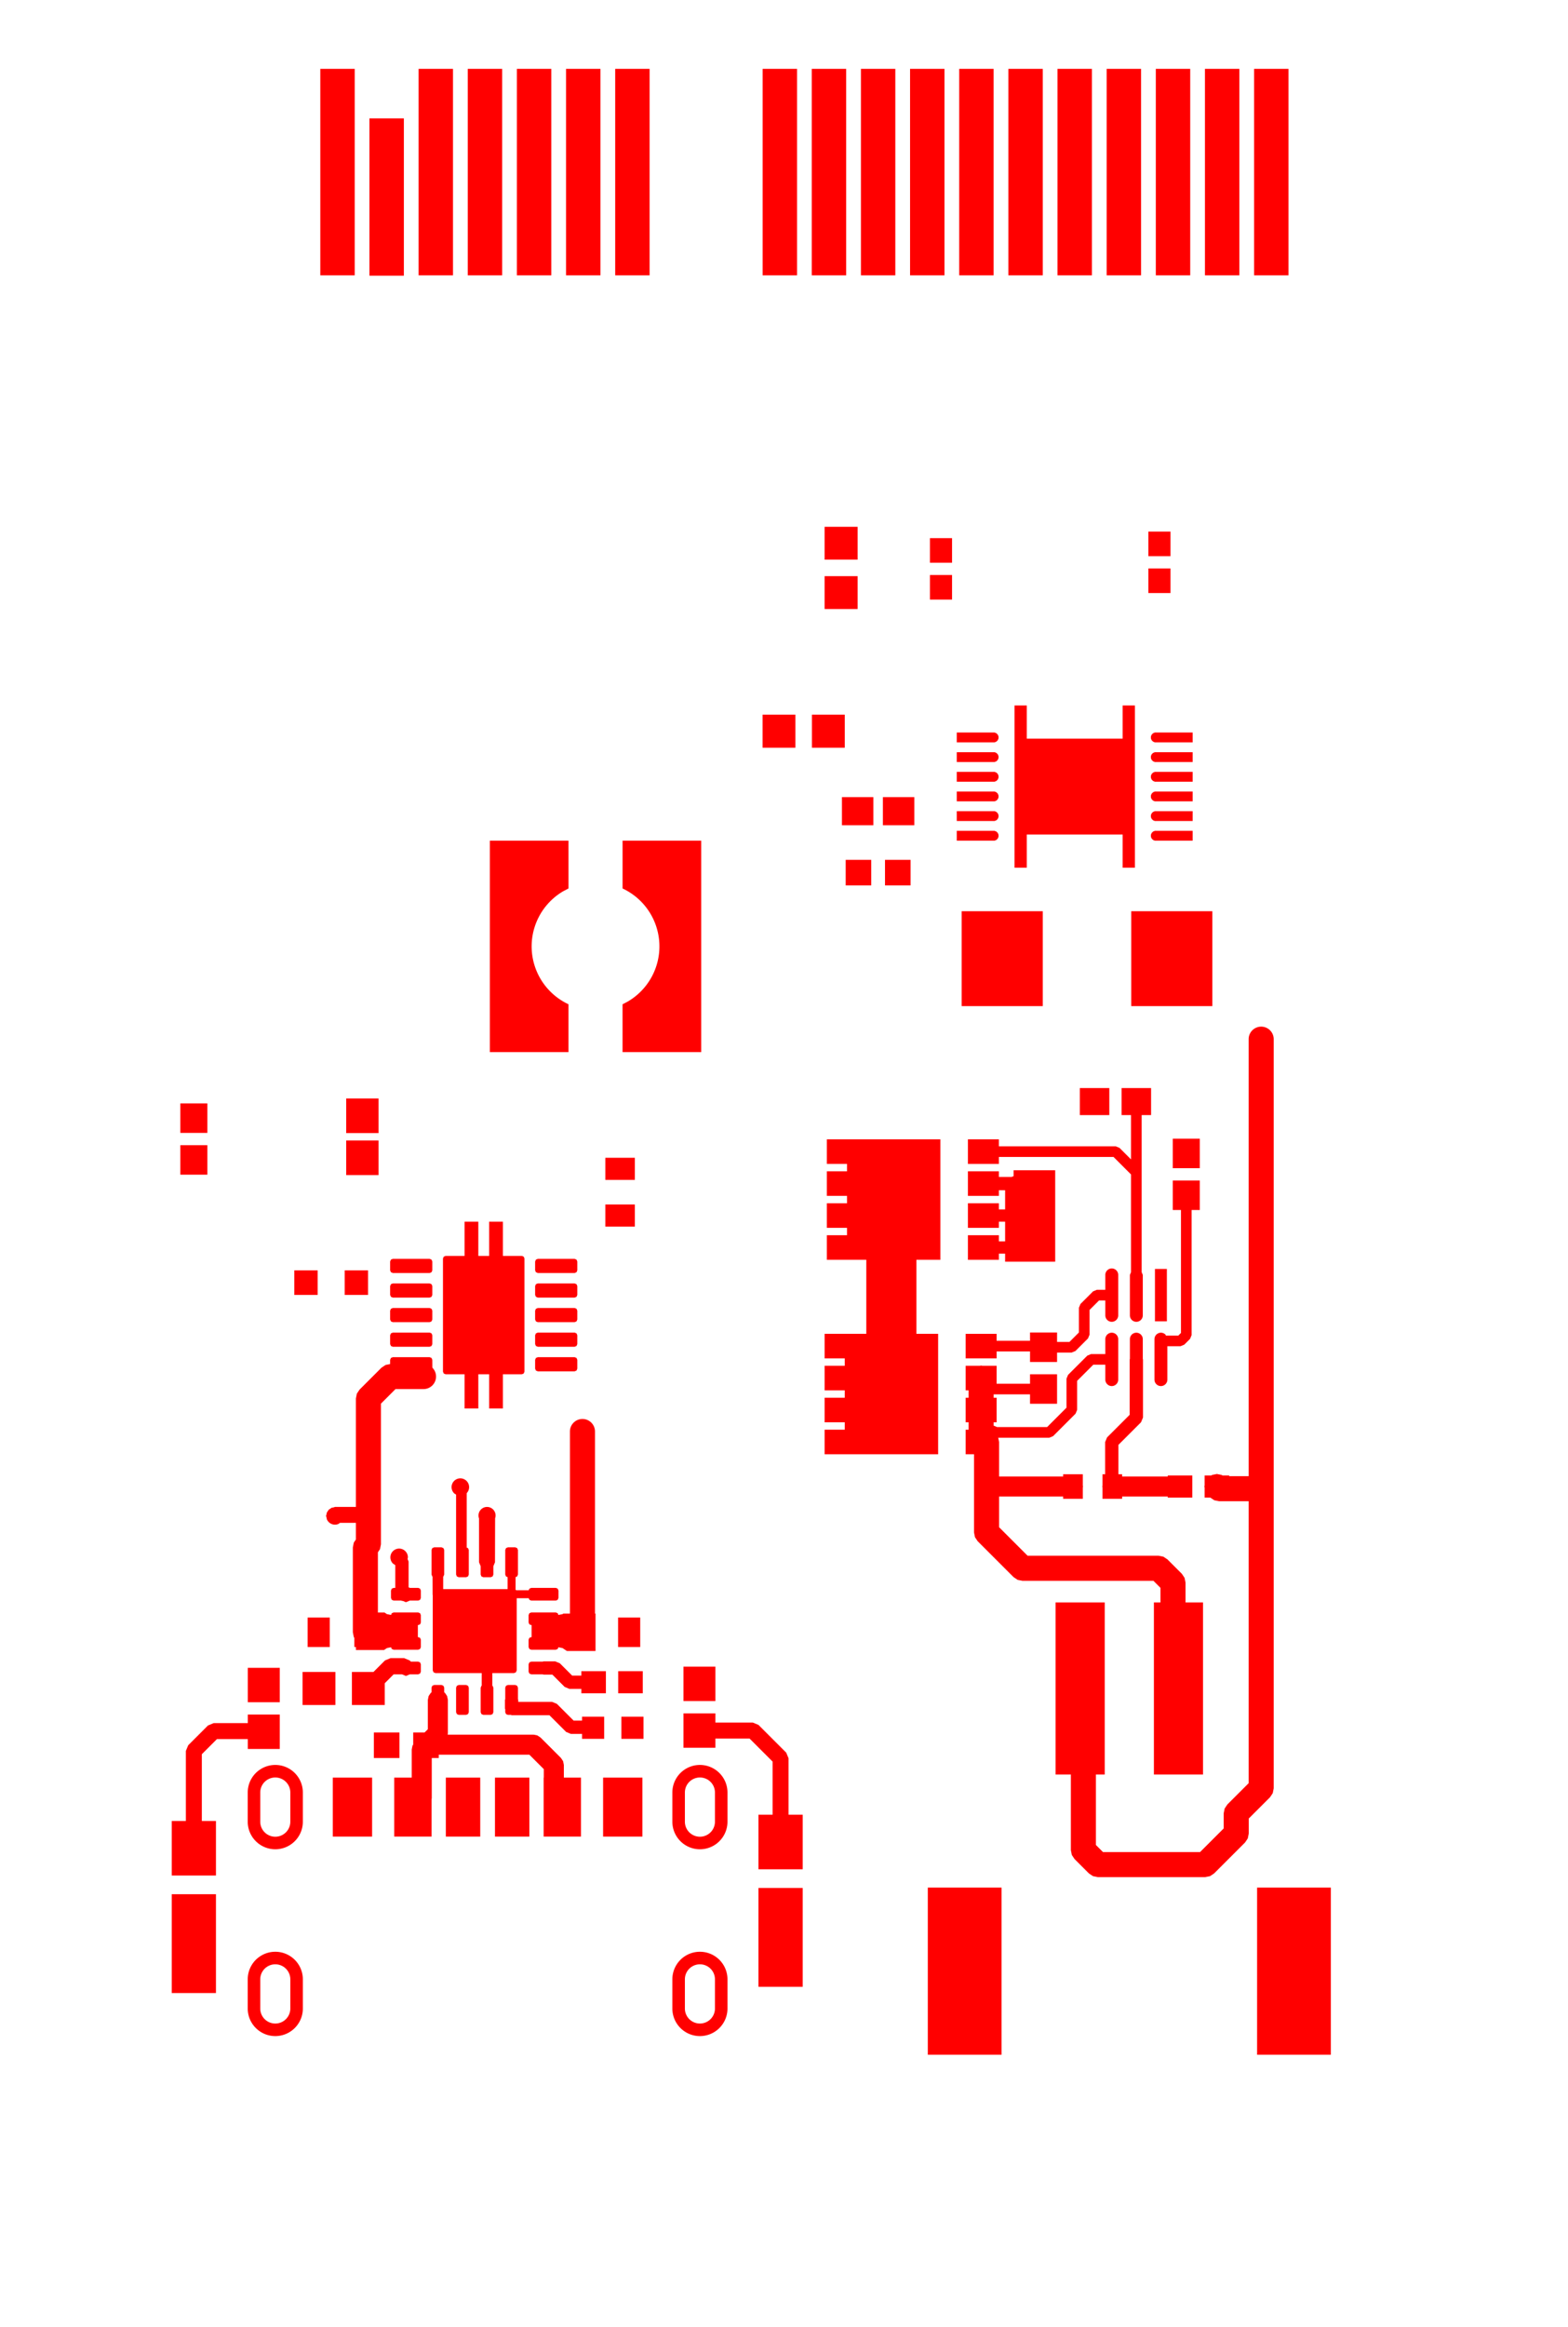 <svg width="31.904mm" height="47.337mm" viewBox="0 0 12560544 18636797"  version="1.1" xmlns="http://www.w3.org/2000/svg" xmlns:xlink="http://www.w3.org/1999/xlink">
<desc>
Origin 47244094 17224409 Bound 40997224 8134916 12560544 18636797
</desc>
<g fill-rule="evenodd" fill="rgb(255, 0, 0)" stroke="black" stroke-width="1" transform="translate(0, 18636797) scale(1, -1) translate(-40997224, -8134916)">
<path id="N" d="M 45237795.00 12063780.00 L 44962205.00 12063780.00 L 44962205.00 12536220.00 L 45237795.00 12536220.00 L 45237795.00 12063780.00  z"/>
<path id="N" d="M 44278860.00 13474530.00 L 44288383.00 13465007.00 L 44347244.00 13465007.00 L 44362310.00 13458766.00 L 44368551.00 13443700.00 L 44368551.00 13384646.00 L 44362310.00 13369580.00 L 44347244.00 13363339.00 L 44280413.88 13363339.00 L 44248819.00 13350252.00 L 44217224.12 13363339.00 L 44150587.00 13363339.00 L 44079226.00 13291978.00 L 44079226.00 13117623.00 L 43816166.00 13117623.00 L 43816166.00 13382377.00 L 43988829.00 13382377.00 L 44080982.00 13474530.00 L 44126181.00 13493252.00 L 44233661.00 13493252.00 L 44278860.00 13474530.00  z"/>
<path id="N" d="M 49350394.00 24566930.00 L 49074804.00 24566930.00 L 49074804.00 26220472.00 L 49350394.00 26220472.00 L 49350394.00 24566930.00  z"/>
<path id="N" d="M 44625984.00 24566930.00 L 44350394.00 24566930.00 L 44350394.00 26220472.00 L 44625984.00 26220472.00 L 44625984.00 24566930.00  z"/>
<path id="N" d="M 44454007.00 15896920.00 L 44460297.00 15881733.00 L 44460724.00 15818991.00 A 100353.26 100353.26 0 0 0 44389764.00 15647678.00 L 44165514.83 15647678.00 L 44048778.00 15530941.83 L 44048778.00 14404150.00 L 44041139.00 14365747.00 L 44024369.00 14340647.89 L 44024369.00 13858268.00 L 44077365.82 13858268.00 L 44096629.00 13845397.00 L 44129676.15 13838823.22 L 44135328.00 13852467.00 L 44150394.00 13858708.00 L 44347244.00 13858708.00 L 44362310.00 13852467.00 L 44368551.00 13837401.00 L 44368551.00 13778347.00 L 44362310.00 13763281.00 L 44344537.00 13757040.00 L 44344537.00 13661857.00 L 44362310.00 13655616.00 L 44368551.00 13640550.00 L 44368551.00 13581496.00 L 44362310.00 13566430.00 L 44347244.00 13560189.00 L 44150394.00 13560189.00 L 44135328.00 13566430.00 L 44129676.15 13580073.78 L 44096629.00 13573500.00 L 44073832.27 13558268.00 L 43848425.00 13558268.00 L 43848425.00 13581890.00 L 43835434.00 13581890.00 L 43835434.00 13655413.06 L 43831302.00 13661597.00 L 43823663.00 13700000.00 L 43823663.00 14379741.00 L 43831302.00 14418145.00 L 43848072.00 14443242.18 L 43848072.00 14576237.00 L 43720744.09 14576237.00 L 43707197.00 14567185.00 A 70248.02 70248.02 0 0 0 43615415.00 14605203.00 L 43611681.93 14623970.98 L 43608321.00 14632085.00 L 43611681.93 14640199.02 L 43615415.00 14658967.00 L 43630643.00 14681757.00 L 43653433.00 14696985.00 L 43672200.98 14700718.07 L 43680315.00 14704079.00 L 43848072.00 14704079.00 L 43848072.00 15572509.00 L 43855711.00 15610913.00 L 43877465.00 15643469.00 L 44052987.00 15818992.00 L 44085544.00 15840745.00 L 44122381.00 15848072.50 L 44122381.00 15881733.00 L 44128671.00 15896920.00 L 44143858.00 15903210.00 L 44438820.00 15903210.00 L 44454007.00 15896920.00  z"/>
<path id="N" d="M 44963325.00 14613276.00 L 44962346.00 14260630.00 L 44949259.00 14229035.12 L 44949259.00 14162205.00 L 44943018.00 14147139.00 L 44927952.00 14140898.00 L 44868898.00 14140898.00 L 44853832.00 14147139.00 L 44847591.00 14162205.00 L 44847591.00 14229035.12 L 44834504.00 14260630.00 L 44834504.00 14611810.84 A 68360.19 68360.19 0 1 0 44963325.00 14613276.00  z"/>
<path id="N" d="M 46614173.00 18346456.00 L 45984251.00 18346456.00 L 45984147.00 18729115.00 L 46026946.00 18751608.00 A 511779.76 511779.76 0 0 1 45984251.00 19656597.00 L 45984251.00 20039370.00 L 46614173.00 20039370.00 L 46614173.00 18346456.00  z"/>
<path id="N" d="M 45615424.00 16290620.00 L 45621714.00 16275433.00 L 45621714.00 16204881.00 L 45615424.00 16189694.00 L 45600237.00 16183404.00 L 45305275.00 16183404.00 L 45290088.00 16189694.00 L 45283798.00 16204881.00 L 45283798.00 16275433.00 L 45290088.00 16290620.00 L 45305275.00 16296910.00 L 45600237.00 16296910.00 L 45615424.00 16290620.00  z"/>
<path id="N" d="M 45615424.00 15896920.00 L 45621714.00 15881733.00 L 45621714.00 15811181.00 L 45615424.00 15795994.00 L 45600237.00 15789704.00 L 45305275.00 15789704.00 L 45290088.00 15795994.00 L 45283798.00 15811181.00 L 45283798.00 15881733.00 L 45290088.00 15896920.00 L 45305275.00 15903210.00 L 45600237.00 15903210.00 L 45615424.00 15896920.00  z"/>
<path id="N" d="M 43238189.00 13139764.00 L 42982283.00 13139764.00 L 42982283.00 13415354.00 L 43238189.00 13415354.00 L 43238189.00 13139764.00  z"/>
<path id="N" d="M 46082677.00 16948819.00 L 45846457.00 16948819.00 L 45846457.00 17125983.00 L 46082677.00 17125983.00 L 46082677.00 16948819.00  z"/>
<path id="N" d="M 46727953.00 13149213.00 L 46472047.00 13149213.00 L 46472047.00 13424803.00 L 46727953.00 13424803.00 L 46727953.00 13149213.00  z"/>
<path id="N" d="M 51200353.00 18450000.00 L 51200353.00 12450000.00 L 51192714.00 12411597.00 L 51170960.00 12379040.00 L 51000353.00 12208433.00 L 51000353.00 12087732.00 L 50992714.00 12049328.00 L 50970960.00 12016772.00 L 50722991.00 11768803.00 L 50690435.00 11747049.00 L 50652031.00 11739410.00 L 49791120.00 11739410.00 L 49752716.00 11747049.00 L 49720160.00 11768803.00 L 49604847.00 11884116.00 L 49583093.00 11916672.00 L 49575454.00 11955076.00 L 49575454.00 12561024.00 L 49453150.00 12561024.00 L 49453150.00 13938976.00 L 49846850.00 13938976.00 L 49846850.00 12561024.00 L 49776160.00 12561024.00 L 49776160.00 11996643.00 L 49832687.00 11940116.00 L 50610464.00 11940116.00 L 50799647.00 12129299.00 L 50799647.00 12250000.00 L 50807286.00 12288404.00 L 50829040.00 12320960.00 L 50999647.00 12491567.00 L 50999647.00 14749647.00 L 50762599.00 14749647.00 L 50724196.00 14757286.00 L 50692085.50 14778741.00 L 50646851.00 14778741.00 L 50646851.00 14857630.25 L 50644923.00 14867323.00 L 50646851.00 14877015.75 L 50646851.00 14955905.00 L 50700688.25 14955905.00 L 50706872.00 14960037.00 L 50745276.00 14967676.00 L 50783680.00 14960037.00 L 50789863.75 14955905.00 L 50843701.00 14955905.00 L 50843701.00 14950353.00 L 50999647.00 14950353.00 L 50999647.00 18450000.00 A 100353.26 100353.26 0 0 0 51200353.00 18450000.00  z"/>
<path id="N" d="M 50551181.00 20039370.00 L 50248073.00 20039370.00 L 50233603.00 20045363.00 L 50222528.00 20056438.00 L 50216535.00 20070908.00 L 50216535.00 20086571.00 L 50222528.00 20101041.00 L 50233603.00 20112116.00 L 50248073.00 20118110.00 L 50551181.00 20118110.00 L 50551181.00 20039370.00  z"/>
<path id="N" d="M 48978994.00 20112116.00 L 48990069.00 20101041.00 L 48996063.00 20086571.00 L 48996063.00 20070908.00 L 48990069.00 20056438.00 L 48978994.00 20045363.00 L 48964524.00 20039370.00 L 48661417.00 20039370.00 L 48661417.00 20118110.00 L 48964524.00 20118110.00 L 48978994.00 20112116.00  z"/>
<path id="N" d="M 48291338.00 19681103.00 L 48086614.00 19681103.00 L 48086614.00 19885827.00 L 48291338.00 19885827.00 L 48291338.00 19681103.00  z"/>
<path id="N" d="M 50708662.00 18714566.00 L 50059056.00 18714566.00 L 50059056.00 19474408.00 L 50708662.00 19474408.00 L 50708662.00 18714566.00  z"/>
<path id="N" d="M 44735921.00 14814343.87 L 44735921.00 14378365.34 L 44746167.00 14374121.00 L 44752408.00 14359055.00 L 44752408.00 14162205.00 L 44746167.00 14147139.00 L 44731101.00 14140898.00 L 44672047.00 14140898.00 L 44656981.00 14147139.00 L 44650740.00 14162205.00 L 44650693.00 14802292.35 L 44635367.00 14812533.00 A 70244.85 70244.85 0 1 0 44735921.00 14814343.87  z"/>
<path id="N" d="M 42727165.00 10811024.00 L 42372835.00 10811024.00 L 42372835.00 11602362.00 L 42727165.00 11602362.00 L 42727165.00 10811024.00  z"/>
<path id="N" d="M 45139868.00 14374121.00 L 45146109.00 14359055.00 L 45146109.00 14162205.00 L 45139868.00 14147139.00 L 45127235.00 14141905.86 L 45127235.00 14040500.44 L 45129933.00 14039383.00 L 45131050.85 14036684.00 L 45232456.86 14036684.00 L 45237690.00 14049317.00 L 45252756.00 14055558.00 L 45449606.00 14055558.00 L 45464672.00 14049317.00 L 45470913.00 14034251.00 L 45470913.00 13975197.00 L 45464672.00 13960131.00 L 45449606.00 13953890.00 L 45252756.00 13953890.00 L 45237690.00 13960131.00 L 45232456.86 13972764.00 L 45136298.00 13972764.00 L 45136298.00 13394883.00 L 45129933.00 13379515.00 L 45114565.00 13373150.00 L 44941039.00 13373150.00 L 44941039.00 13272578.79 L 44943018.00 13271759.00 L 44949259.00 13256693.00 L 44949259.00 13059843.00 L 44943018.00 13044777.00 L 44927952.00 13038536.00 L 44868898.00 13038536.00 L 44853832.00 13044777.00 L 44847591.00 13059843.00 L 44847591.00 13256693.00 L 44853832.00 13271759.00 L 44855811.00 13272578.79 L 44855811.00 13373150.00 L 44485433.00 13373150.00 L 44470065.00 13379515.00 L 44463700.00 13394883.00 L 44463700.00 13995350.71 L 44462631.88 14003464.03 L 44462110.00 14146319.21 L 44460131.00 14147139.00 L 44453890.00 14162205.00 L 44453890.00 14359055.00 L 44460131.00 14374121.00 L 44475197.00 14380362.00 L 44534251.00 14380362.00 L 44549317.00 14374121.00 L 44555558.00 14359055.00 L 44555558.00 14162205.00 L 44549317.00 14147139.00 L 44547338.00 14146319.21 L 44547338.00 14045748.00 L 45063315.00 14045748.00 L 45063315.00 14141905.86 L 45050682.00 14147139.00 L 45044441.00 14162205.00 L 45044441.00 14359055.00 L 45050682.00 14374121.00 L 45065748.00 14380362.00 L 45124802.00 14380362.00 L 45139868.00 14374121.00  z"/>
<path id="N" d="M 46824714.00 12418110.00 L 46824714.00 12181890.00 A 220780.35 220780.35 0 0 0 46383160.00 12181890.00 L 46383160.00 12418110.00 A 220780.35 220780.35 0 0 0 46824714.00 12418110.00  zM 46483513.00 12418110.00 L 46483513.00 12181890.00 A 120431.73 120431.73 0 0 1 46724361.00 12181890.00 L 46724361.00 12418110.00 A 120431.73 120431.73 0 0 1 46483513.00 12418110.00  z"/>
<path id="N" d="M 43423140.00 10922047.00 L 43423140.00 10685827.00 A 220780.35 220780.35 0 0 0 42981586.00 10685827.00 L 42981586.00 10922047.00 A 220780.35 220780.35 0 0 0 43423140.00 10922047.00  zM 43081939.00 10922047.00 L 43081939.00 10685827.00 A 120431.73 120431.73 0 0 1 43322787.00 10685827.00 L 43322787.00 10922047.00 A 120431.73 120431.73 0 0 1 43081939.00 10922047.00  z"/>
<path id="N" d="M 46824714.00 10922047.00 L 46824714.00 10685827.00 A 220780.35 220780.35 0 0 0 46383160.00 10685827.00 L 46383160.00 10922047.00 A 220780.35 220780.35 0 0 0 46824714.00 10922047.00  zM 46483513.00 10922047.00 L 46483513.00 10685827.00 A 120431.73 120431.73 0 0 1 46724361.00 10685827.00 L 46724361.00 10922047.00 A 120431.73 120431.73 0 0 1 46483513.00 10922047.00  z"/>
<path id="N" d="M 43423140.00 12418110.00 L 43423140.00 12181890.00 A 220780.35 220780.35 0 0 0 42981586.00 12181890.00 L 42981586.00 12418110.00 A 220780.35 220780.35 0 0 0 43423140.00 12418110.00  zM 43081939.00 12418110.00 L 43081939.00 12181890.00 A 120431.73 120431.73 0 0 1 43322787.00 12181890.00 L 43322787.00 12418110.00 A 120431.73 120431.73 0 0 1 43081939.00 12418110.00  z"/>
<path id="N" d="M 49450000.00 16667985.00 L 49048783.00 16667985.00 L 49048783.00 16732248.01 L 48998783.00 16732248.01 L 48998783.00 16683034.00 L 48750753.00 16683034.00 L 48750753.00 16879884.00 L 48998783.00 16879884.00 L 48998783.00 16830672.01 L 49048783.00 16830672.01 L 49048783.00 16988152.01 L 48998783.00 16988152.01 L 48998783.00 16938939.00 L 48750753.00 16938939.00 L 48750753.00 17135789.00 L 48998783.00 17135789.00 L 48998783.00 17086576.01 L 49048783.00 17086576.01 L 49048783.00 17240003.00 L 48998783.00 17240003.00 L 48998783.00 17194845.00 L 48750753.00 17194845.00 L 48750753.00 17391695.00 L 48998783.00 17391695.00 L 48998783.00 17346537.00 L 49100850.87 17346537.00 L 49116893.00 17353182.00 L 49116893.00 17400000.00 L 49450000.00 17400000.00 L 49450000.00 16667985.00  z"/>
<path id="N" d="M 45025594.00 16714204.00 L 45177363.00 16714204.00 L 45192279.00 16708026.00 L 45198457.00 16693110.00 L 45198457.00 15787204.00 L 45192279.00 15772288.00 L 45177363.00 15766110.00 L 45025594.00 15766110.00 L 45025594.00 15492128.00 L 44915358.00 15492128.00 L 44915358.00 15766110.00 L 44828740.00 15766110.00 L 44828740.00 15492128.00 L 44718504.00 15492128.00 L 44718504.00 15766110.00 L 44566733.00 15766110.00 L 44551817.00 15772288.00 L 44545639.00 15787204.00 L 44545639.00 16693110.00 L 44551817.00 16708026.00 L 44566733.00 16714204.00 L 44718504.00 16714204.00 L 44718504.00 16988188.00 L 44828740.00 16988188.00 L 44828740.00 16714204.00 L 44915358.00 16714204.00 L 44915358.00 16988188.00 L 45025594.00 16988188.00 L 45025594.00 16714204.00  z"/>
<path id="N" d="M 50088582.00 19822835.00 L 49990157.00 19822835.00 L 49990157.00 20088583.00 L 49222441.00 20088583.00 L 49222441.00 19822835.00 L 49124016.00 19822835.00 L 49124016.00 21122047.00 L 49222441.00 21122047.00 L 49222441.00 20856299.00 L 49990157.00 20856299.00 L 49990157.00 21122047.00 L 50088582.00 21122047.00 L 50088582.00 19822835.00  z"/>
<path id="N" d="M 45615424.00 16487471.00 L 45621714.00 16472284.00 L 45621714.00 16401732.00 L 45615424.00 16386545.00 L 45600237.00 16380255.00 L 45305275.00 16380255.00 L 45290088.00 16386545.00 L 45283798.00 16401732.00 L 45283798.00 16472284.00 L 45290088.00 16487471.00 L 45305275.00 16493761.00 L 45600237.00 16493761.00 L 45615424.00 16487471.00  z"/>
<path id="N" d="M 44454007.00 16093770.00 L 44460297.00 16078583.00 L 44460297.00 16008031.00 L 44454007.00 15992844.00 L 44438820.00 15986554.00 L 44143858.00 15986554.00 L 44128671.00 15992844.00 L 44122381.00 16008031.00 L 44122381.00 16078583.00 L 44128671.00 16093770.00 L 44143858.00 16100060.00 L 44438820.00 16100060.00 L 44454007.00 16093770.00  z"/>
<path id="N" d="M 48978994.00 20584557.00 L 48990069.00 20573482.00 L 48996063.00 20559012.00 L 48996063.00 20543349.00 L 48990069.00 20528879.00 L 48978994.00 20517804.00 L 48964524.00 20511811.00 L 48661417.00 20511811.00 L 48661417.00 20590551.00 L 48964524.00 20590551.00 L 48978994.00 20584557.00  z"/>
<path id="N" d="M 43945295.00 16401575.00 L 43758287.00 16401575.00 L 43758287.00 16598425.00 L 43945295.00 16598425.00 L 43945295.00 16401575.00  z"/>
<path id="N" d="M 46125590.00 13581890.00 L 45948426.00 13581890.00 L 45948426.00 13818110.00 L 46125590.00 13818110.00 L 46125590.00 13581890.00  z"/>
<path id="N" d="M 46146063.00 13211418.00 L 45949213.00 13211418.00 L 45949213.00 13388582.00 L 46146063.00 13388582.00 L 46146063.00 13211418.00  z"/>
<path id="N" d="M 50373622.00 22317716.00 L 50196458.00 22317716.00 L 50196458.00 22514566.00 L 50373622.00 22514566.00 L 50373622.00 22317716.00  z"/>
<path id="N" d="M 43638582.00 13581890.00 L 43461418.00 13581890.00 L 43461418.00 13818110.00 L 43638582.00 13818110.00 L 43638582.00 13581890.00  z"/>
<path id="N" d="M 44196850.00 12692914.00 L 43992126.00 12692914.00 L 43992126.00 12897638.00 L 44196850.00 12897638.00 L 44196850.00 12692914.00  z"/>
<path id="N" d="M 49883464.00 17841733.00 L 49647244.00 17841733.00 L 49647244.00 18058267.00 L 49883464.00 18058267.00 L 49883464.00 17841733.00  z"/>
<path id="N" d="M 46082677.00 17322835.00 L 45846457.00 17322835.00 L 45846457.00 17499999.00 L 46082677.00 17499999.00 L 46082677.00 17322835.00  z"/>
<path id="N" d="M 47976378.00 19681103.00 L 47771654.00 19681103.00 L 47771654.00 19885827.00 L 47976378.00 19885827.00 L 47976378.00 19681103.00  z"/>
<path id="N" d="M 46151942.00 12846630.00 L 45974778.00 12846630.00 L 45974778.00 13023794.00 L 46151942.00 13023794.00 L 46151942.00 12846630.00  z"/>
<path id="N" d="M 50608267.00 17416536.00 L 50391733.00 17416536.00 L 50391733.00 17652756.00 L 50608267.00 17652756.00 L 50608267.00 17416536.00  z"/>
<path id="N" d="M 44029571.00 17361406.00 L 43770429.00 17361406.00 L 43770429.00 17638594.00 L 44029571.00 17638594.00 L 44029571.00 17361406.00  z"/>
<path id="N" d="M 46143307.00 12063780.00 L 45828347.00 12063780.00 L 45828347.00 12536220.00 L 46143307.00 12536220.00 L 46143307.00 12063780.00  z"/>
<path id="N" d="M 47993341.00 20162900.00 L 47741639.00 20162900.00 L 47741639.00 20388282.00 L 47993341.00 20388282.00 L 47993341.00 20162900.00  z"/>
<path id="N" d="M 43683834.00 13117623.00 L 43420774.00 13117623.00 L 43420774.00 13382377.00 L 43683834.00 13382377.00 L 43683834.00 13117623.00  z"/>
<path id="N" d="M 43977953.00 12063780.00 L 43662993.00 12063780.00 L 43662993.00 12536220.00 L 43977953.00 12536220.00 L 43977953.00 12063780.00  z"/>
<path id="N" d="M 48978994.00 20899518.00 L 48990069.00 20888443.00 L 48996063.00 20873973.00 L 48996063.00 20858310.00 L 48990069.00 20843840.00 L 48978994.00 20832765.00 L 48964524.00 20826772.00 L 48661417.00 20826772.00 L 48661417.00 20905512.00 L 48964524.00 20905512.00 L 48978994.00 20899518.00  z"/>
<path id="N" d="M 47867417.00 22290026.00 L 47602663.00 22290026.00 L 47602663.00 22553086.00 L 47867417.00 22553086.00 L 47867417.00 22290026.00  z"/>
<path id="N" d="M 46200787.00 24566930.00 L 45925197.00 24566930.00 L 45925197.00 26220472.00 L 46200787.00 26220472.00 L 46200787.00 24566930.00  z"/>
<path id="N" d="M 45807086.00 24566930.00 L 45531496.00 24566930.00 L 45531496.00 26220472.00 L 45807086.00 26220472.00 L 45807086.00 24566930.00  z"/>
<path id="N" d="M 44549317.00 13271759.00 L 44555558.00 13256693.00 L 44555558.00 13219002.55 L 44561493.00 13215037.00 L 44578896.00 13188991.00 L 44585007.00 13158268.00 L 44585008.00 12890552.00 L 44582965.10 12880283.00 L 45270867.00 12880283.00 L 45301590.00 12874172.00 L 45327636.00 12856769.00 L 45490523.00 12693882.00 L 45507926.00 12667836.00 L 45514037.00 12637113.00 L 45514037.00 12536220.00 L 45651181.00 12536220.00 L 45651181.00 12063780.00 L 45351969.00 12063780.00 L 45351969.00 12536220.00 L 45353471.00 12536220.00 L 45353471.00 12603858.00 L 45237612.00 12719717.00 L 44511810.00 12719717.00 L 44511810.00 12692914.00 L 44455875.00 12692914.00 L 44455875.00 12370867.00 L 44454331.00 12363104.55 L 44454331.00 12063780.00 L 44155119.00 12063780.00 L 44155119.00 12536220.00 L 44295309.00 12536220.00 L 44295309.00 12761420.00 L 44301420.00 12792143.00 L 44307086.00 12800622.95 L 44307086.00 12897638.00 L 44398272.40 12897638.00 L 44424441.00 12923806.29 L 44424441.00 13158268.00 L 44430552.00 13188991.00 L 44447955.00 13215037.00 L 44453890.00 13219002.55 L 44453890.00 13256693.00 L 44460131.00 13271759.00 L 44475197.00 13278000.00 L 44534251.00 13278000.00 L 44549317.00 13271759.00  z"/>
<path id="N" d="M 50551181.00 20354331.00 L 50248073.00 20354331.00 L 50233603.00 20360324.00 L 50222528.00 20371399.00 L 50216535.00 20385869.00 L 50216535.00 20401532.00 L 50222528.00 20416002.00 L 50233603.00 20427077.00 L 50248073.00 20433071.00 L 50551181.00 20433071.00 L 50551181.00 20354331.00  z"/>
<path id="N" d="M 50551181.00 20511811.00 L 50248073.00 20511811.00 L 50233603.00 20517804.00 L 50222528.00 20528879.00 L 50216535.00 20543349.00 L 50216535.00 20559012.00 L 50222528.00 20573482.00 L 50233603.00 20584557.00 L 50248073.00 20590551.00 L 50551181.00 20590551.00 L 50551181.00 20511811.00  z"/>
<path id="N" d="M 50373622.00 22022440.00 L 50196458.00 22022440.00 L 50196458.00 22219290.00 L 50373622.00 22219290.00 L 50373622.00 22022440.00  z"/>
<path id="N" d="M 51657874.00 10316929.00 L 51067324.00 10316929.00 L 51067324.00 11655511.00 L 51657874.00 11655511.00 L 51657874.00 10316929.00  z"/>
<path id="N" d="M 45551284.00 19656710.00 L 45508485.00 19634217.00 A 511779.76 511779.76 0 0 1 45551181.00 18729229.00 L 45551181.00 18346456.00 L 44921259.00 18346456.00 L 44921259.00 20039370.00 L 45551181.00 20039370.00 L 45551284.00 19656710.00  z"/>
<path id="N" d="M 44454007.00 16290620.00 L 44460297.00 16275433.00 L 44460297.00 16204881.00 L 44454007.00 16189694.00 L 44438820.00 16183404.00 L 44143858.00 16183404.00 L 44128671.00 16189694.00 L 44122381.00 16204881.00 L 44122381.00 16275433.00 L 44128671.00 16290620.00 L 44143858.00 16296910.00 L 44438820.00 16296910.00 L 44454007.00 16290620.00  z"/>
<path id="N" d="M 45615424.00 16684321.00 L 45621714.00 16669134.00 L 45621714.00 16598582.00 L 45615424.00 16583395.00 L 45600237.00 16577105.00 L 45305275.00 16577105.00 L 45290088.00 16583395.00 L 45283798.00 16598582.00 L 45283798.00 16669134.00 L 45290088.00 16684321.00 L 45305275.00 16690611.00 L 45600237.00 16690611.00 L 45615424.00 16684321.00  z"/>
<path id="N" d="M 43541713.00 16401575.00 L 43354705.00 16401575.00 L 43354705.00 16598425.00 L 43541713.00 16598425.00 L 43541713.00 16401575.00  z"/>
<path id="N" d="M 42658267.00 17364567.00 L 42441733.00 17364567.00 L 42441733.00 17600787.00 L 42658267.00 17600787.00 L 42658267.00 17364567.00  z"/>
<path id="N" d="M 50608267.00 17081890.00 L 50542614.00 17081890.00 L 50542615.00 16079569.00 L 50530131.29 16049435.29 L 50484008.00 16003311.00 L 50453875.00 15990830.00 L 50348514.00 15990830.00 L 50348514.00 15723401.00 A 51663.88 51663.88 0 0 0 50245186.00 15723401.00 L 50245186.00 16047367.00 A 51663.88 51663.88 0 0 0 50333382.00 16083899.00 L 50336629.84 16076058.00 L 50436223.27 16076058.00 L 50457386.00 16097220.27 L 50457386.00 17081890.00 L 50391733.00 17081890.00 L 50391733.00 17318110.00 L 50608267.00 17318110.00 L 50608267.00 17081890.00  z"/>
<path id="N" d="M 48978994.00 20269597.00 L 48990069.00 20258522.00 L 48996063.00 20244052.00 L 48996063.00 20228389.00 L 48990069.00 20213919.00 L 48978994.00 20202844.00 L 48964524.00 20196851.00 L 48661417.00 20196850.00 L 48661417.00 20275591.00 L 48964524.00 20275591.00 L 48978994.00 20269597.00  z"/>
<path id="N" d="M 48321353.00 20162900.00 L 48069651.00 20162900.00 L 48069651.00 20388282.00 L 48321353.00 20388282.00 L 48321353.00 20162900.00  z"/>
<path id="N" d="M 50344581.00 16190286.00 L 50249119.00 16190286.00 L 50249119.00 16609714.00 L 50344581.00 16609714.00 L 50344581.00 16190286.00  z"/>
<path id="N" d="M 43838583.00 24566930.00 L 43562993.00 24566930.00 L 43562993.00 26220472.00 L 43838583.00 26220472.00 L 43838583.00 24566930.00  z"/>
<path id="N" d="M 49020078.00 10316929.00 L 48429528.00 10316929.00 L 48429528.00 11655511.00 L 49020078.00 11655511.00 L 49020078.00 10316929.00  z"/>
<path id="N" d="M 43238189.00 12765748.00 L 42982283.00 12765748.00 L 42982283.00 12844846.00 L 42735244.00 12844846.00 L 42613921.00 12723523.00 L 42613921.00 12188976.00 L 42727165.00 12188976.00 L 42727165.00 11751968.00 L 42372835.00 11751968.00 L 42372835.00 12188976.00 L 42486079.00 12188976.00 L 42486079.00 12750000.00 L 42504801.00 12795199.00 L 42663568.00 12953966.00 L 42708767.00 12972688.00 L 42982283.00 12972688.00 L 42982283.00 13041338.00 L 43238189.00 13041338.00 L 43238189.00 12765748.00  z"/>
<path id="N" d="M 45413386.00 24566930.00 L 45137796.00 24566930.00 L 45137796.00 26220472.00 L 45413386.00 26220472.00 L 45413386.00 24566930.00  z"/>
<path id="N" d="M 45019685.00 24566930.00 L 44744095.00 24566930.00 L 44744095.00 26220472.00 L 45019685.00 26220472.00 L 45019685.00 24566930.00  z"/>
<path id="N" d="M 50531496.00 24566930.00 L 50255906.00 24566930.00 L 50255906.00 26220472.00 L 50531496.00 26220472.00 L 50531496.00 24566930.00  z"/>
<path id="N" d="M 50218110.00 17841733.00 L 50142614.00 17841733.00 L 50142614.00 16583831.70 L 50151664.00 16561983.00 L 50151664.00 16238017.00 A 51663.88 51663.88 0 0 0 50048336.00 16238017.00 L 50048336.00 16561983.00 L 50057386.00 16583831.70 L 50057386.00 17366387.92 L 49917212.08 17506561.00 L 48998783.00 17506561.00 L 48998783.00 17450750.00 L 48750753.00 17450750.00 L 48750753.00 17647600.00 L 48998783.00 17647600.00 L 48998783.00 17591789.00 L 49934864.00 17591789.00 L 49964997.00 17579308.00 L 50057386.00 17486918.44 L 50057386.00 17841733.00 L 49981890.00 17841733.00 L 49981890.00 18058267.00 L 50218110.00 18058267.00 L 50218110.00 17841733.00  z"/>
<path id="N" d="M 50551181.00 20669291.00 L 50248073.00 20669291.00 L 50233603.00 20675284.00 L 50222528.00 20686359.00 L 50216535.00 20700829.00 L 50216535.00 20716492.00 L 50222528.00 20730962.00 L 50233603.00 20742037.00 L 50248073.00 20748031.00 L 50551181.00 20748032.00 L 50551181.00 20669291.00  z"/>
<path id="N" d="M 45139868.00 13271759.00 L 45146109.00 13256693.00 L 45146109.00 13164141.54 L 45148542.00 13158268.00 L 45148542.00 13142638.00 L 45420077.00 13142638.00 L 45457742.00 13127036.00 L 45591899.90 12992879.00 L 45659817.00 12992879.00 L 45659817.00 13023794.00 L 45836981.00 13023794.00 L 45836981.00 12846630.00 L 45659817.00 12846630.00 L 45659817.00 12886345.00 L 45569836.00 12886345.00 L 45532170.00 12901947.00 L 45398013.90 13036104.00 L 45095275.00 13036104.00 L 45089403.88 13038536.00 L 45065748.00 13038536.00 L 45050682.00 13044777.00 L 45044441.00 13059843.00 L 45044441.00 13083497.46 L 45042008.00 13089371.00 L 45042008.00 13158268.00 L 45044441.00 13164141.54 L 45044441.00 13256693.00 L 45050682.00 13271759.00 L 45065748.00 13278000.00 L 45124802.00 13278000.00 L 45139868.00 13271759.00  z"/>
<path id="N" d="M 47381890.00 24566930.00 L 47106300.00 24566930.00 L 47106300.00 26220472.00 L 47381890.00 26220472.00 L 47381890.00 24566930.00  z"/>
<path id="N" d="M 44264735.00 14300000.00 L 44262068.99 14286596.65 L 44270247.00 14266854.00 L 44270247.00 14060000.05 L 44280971.08 14055558.00 L 44347244.00 14055558.00 L 44362310.00 14049317.00 L 44368551.00 14034251.00 L 44368551.00 13975197.00 L 44362310.00 13960131.00 L 44347244.00 13953890.00 L 44280413.88 13953890.00 L 44248819.00 13940803.00 L 44223097.92 13951457.00 L 44216980.00 13951457.00 L 44211106.46 13953890.00 L 44150394.00 13953890.00 L 44135328.00 13960131.00 L 44129087.00 13975197.00 L 44129087.00 14034251.00 L 44135328.00 14049317.00 L 44150394.00 14055558.00 L 44163713.00 14055558.00 L 44163713.00 14237701.26 L 44144816.00 14250328.00 A 70244.85 70244.85 0 1 0 44264735.00 14300000.00  z"/>
<path id="N" d="M 47427165.00 10861024.00 L 47072835.00 10861024.00 L 47072835.00 11652362.00 L 47427165.00 11652362.00 L 47427165.00 10861024.00  z"/>
<path id="N" d="M 44232283.00 24563898.00 L 43956693.00 24563898.00 L 43956693.00 25823740.00 L 44232283.00 25823740.00 L 44232283.00 24563898.00  z"/>
<path id="N" d="M 48562992.00 24566930.00 L 48287402.00 24566930.00 L 48287402.00 26220472.00 L 48562992.00 26220472.00 L 48562992.00 24566930.00  z"/>
<path id="N" d="M 45481760.00 13451838.00 L 45580331.00 13353267.00 L 45653937.00 13353267.00 L 45653937.00 13388582.00 L 45850787.00 13388582.00 L 45850787.00 13211418.00 L 45653937.00 13211418.00 L 45653937.00 13246733.00 L 45558268.00 13246733.00 L 45520603.00 13262335.00 L 45422032.00 13360906.00 L 45351181.00 13360906.00 L 45345307.46 13363339.00 L 45252756.00 13363339.00 L 45237690.00 13369580.00 L 45231449.00 13384646.00 L 45231449.00 13443700.00 L 45237690.00 13458766.00 L 45252756.00 13465007.00 L 45345307.46 13465007.00 L 45351181.00 13467440.00 L 45444095.00 13467440.00 L 45481760.00 13451838.00  z"/>
<path id="N" d="M 50551181.00 20826772.00 L 50248073.00 20826772.00 L 50233603.00 20832765.00 L 50222528.00 20843840.00 L 50216535.00 20858310.00 L 50216535.00 20873973.00 L 50222528.00 20888443.00 L 50233603.00 20899518.00 L 50248073.00 20905512.00 L 50551181.00 20905512.00 L 50551181.00 20826772.00  z"/>
<path id="N" d="M 48623622.00 21970078.00 L 48446458.00 21970078.00 L 48446458.00 22166928.00 L 48623622.00 22166928.00 L 48623622.00 21970078.00  z"/>
<path id="N" d="M 50151664.00 16047367.00 L 50151664.00 15889253.82 L 50153267.00 15885384.00 L 50153267.00 15419876.00 L 50137665.00 15382211.00 L 49956417.00 15200963.00 L 49956417.00 14965748.00 L 49986220.00 14965748.00 L 49986220.00 14947606.00 L 50351575.00 14947606.00 L 50351575.00 14955905.00 L 50548425.00 14955905.00 L 50548425.00 14778741.00 L 50351575.00 14778741.00 L 50351575.00 14787040.00 L 49986220.00 14787040.00 L 49986220.00 14768898.00 L 49828740.00 14768898.00 L 49828740.00 14859565.58 L 49827197.00 14867323.00 L 49828740.00 14875080.42 L 49828740.00 14965748.00 L 49849883.00 14965748.00 L 49849883.00 15223026.00 L 49865485.00 15260691.00 L 50046733.00 15441939.00 L 50046733.00 15885384.00 L 50048336.00 15889253.82 L 50048336.00 16047367.00 A 51663.88 51663.88 0 0 0 50151664.00 16047367.00  z"/>
<path id="N" d="M 49954814.00 16561983.00 L 49954814.00 16238017.00 A 51663.88 51663.88 0 1 0 49851486.00 16238017.00 L 49851486.00 16357386.00 L 49801085.12 16357386.00 L 49725225.00 16281525.12 L 49725226.00 16083462.00 L 49712744.00 16053329.00 L 49611922.00 15952507.00 L 49581789.00 15940026.00 L 49464924.00 15940026.00 L 49464924.00 15864530.00 L 49248390.00 15864530.00 L 49248390.00 15949169.00 L 48980672.00 15949169.00 L 48980672.00 15893358.00 L 48732642.00 15893358.00 L 48732642.00 16090208.00 L 48980672.00 16090208.00 L 48980672.00 16034397.00 L 49248390.00 16034397.00 L 49248390.00 16100750.00 L 49464924.00 16100750.00 L 49464924.00 16025254.00 L 49564137.00 16025254.00 L 49639997.00 16101114.00 L 49639997.00 16299177.00 L 49652478.00 16329310.00 L 49753301.00 16430133.00 L 49783434.00 16442614.00 L 49851486.00 16442614.00 L 49851486.00 16561983.00 A 51663.88 51663.88 0 1 0 49954814.00 16561983.00  z"/>
<path id="N" d="M 50137795.00 24566930.00 L 49862205.00 24566930.00 L 49862205.00 26220472.00 L 50137795.00 26220472.00 L 50137795.00 24566930.00  z"/>
<path id="N" d="M 48978994.00 20427077.00 L 48990069.00 20416002.00 L 48996063.00 20401532.00 L 48996063.00 20385869.00 L 48990069.00 20371399.00 L 48978994.00 20360324.00 L 48964524.00 20354331.00 L 48661417.00 20354331.00 L 48661417.00 20433071.00 L 48964524.00 20433071.00 L 48978994.00 20427077.00  z"/>
<path id="N" d="M 48956693.00 24566930.00 L 48681103.00 24566930.00 L 48681103.00 26220472.00 L 48956693.00 26220472.00 L 48956693.00 24566930.00  z"/>
<path id="N" d="M 49744094.00 24566930.00 L 49468504.00 24566930.00 L 49468504.00 26220472.00 L 49744094.00 26220472.00 L 49744094.00 24566930.00  z"/>
<path id="N" d="M 46727953.00 12976913.00 L 47027953.00 12976913.00 L 47073152.00 12958191.00 L 47295199.00 12736144.00 L 47313921.00 12690945.00 L 47313921.00 12238976.00 L 47427165.00 12238976.00 L 47427165.00 11801968.00 L 47072835.00 11801968.00 L 47072835.00 12238976.00 L 47186079.00 12238976.00 L 47186079.00 12664468.00 L 47001476.00 12849071.00 L 46727953.00 12849071.00 L 46727953.00 12775197.00 L 46472047.00 12775197.00 L 46472047.00 13050787.00 L 46727953.00 13050787.00 L 46727953.00 12976913.00  z"/>
<path id="N" d="M 44746167.00 13271759.00 L 44752408.00 13256693.00 L 44752408.00 13059843.00 L 44746167.00 13044777.00 L 44731101.00 13038536.00 L 44672047.00 13038536.00 L 44656981.00 13044777.00 L 44650740.00 13059843.00 L 44650740.00 13256693.00 L 44656981.00 13271759.00 L 44672047.00 13278000.00 L 44731101.00 13278000.00 L 44746167.00 13271759.00  z"/>
<path id="N" d="M 45615424.00 16093770.00 L 45621714.00 16078583.00 L 45621714.00 16008031.00 L 45615424.00 15992844.00 L 45600237.00 15986554.00 L 45305275.00 15986554.00 L 45290088.00 15992844.00 L 45283798.00 16008031.00 L 45283798.00 16078583.00 L 45290088.00 16093770.00 L 45305275.00 16100060.00 L 45600237.00 16100060.00 L 45615424.00 16093770.00  z"/>
<path id="N" d="M 44454007.00 16684321.00 L 44460297.00 16669134.00 L 44460297.00 16598582.00 L 44454007.00 16583395.00 L 44438820.00 16577105.00 L 44143858.00 16577105.00 L 44128671.00 16583395.00 L 44122381.00 16598582.00 L 44122381.00 16669134.00 L 44128671.00 16684321.00 L 44143858.00 16690611.00 L 44438820.00 16690611.00 L 44454007.00 16684321.00  z"/>
<path id="N" d="M 44844095.00 12063780.00 L 44568505.00 12063780.00 L 44568505.00 12536220.00 L 44844095.00 12536220.00 L 44844095.00 12063780.00  z"/>
<path id="N" d="M 49954814.00 16047367.00 L 49954814.00 15723401.00 A 51663.88 51663.88 0 1 0 49851486.00 15723401.00 L 49851486.00 15842770.00 L 49754960.08 15842770.00 L 49625649.00 15713458.08 L 49625650.00 15480962.00 L 49613166.29 15450828.29 L 49432907.00 15270568.00 L 49402774.00 15258087.00 L 48993585.85 15258087.00 L 49000353.00 15224067.00 L 49000353.00 14947606.00 L 49513780.00 14947606.00 L 49513780.00 14965748.00 L 49671260.00 14965748.00 L 49671260.00 14875080.42 L 49672803.00 14867323.00 L 49671260.00 14859565.58 L 49671260.00 14768898.00 L 49513780.00 14768898.00 L 49513780.00 14787040.00 L 49000353.00 14787040.00 L 49000353.00 14541568.00 L 49228970.00 14312951.00 L 50278387.00 14312951.00 L 50316791.00 14305312.00 L 50349347.00 14283558.00 L 50464660.00 14168245.00 L 50486414.00 14135689.00 L 50494053.00 14097285.00 L 50494053.00 13938976.00 L 50634252.00 13938976.00 L 50634252.00 12561024.00 L 50240552.00 12561024.00 L 50240552.00 13938976.00 L 50293347.00 13938976.00 L 50293347.00 14055718.00 L 50236820.00 14112245.00 L 49187403.00 14112245.00 L 49148999.00 14119884.00 L 49116443.00 14141638.00 L 48829040.00 14429041.00 L 48807286.00 14461597.00 L 48799647.00 14500001.00 L 48799647.00 15125642.00 L 48732642.00 15125642.00 L 48732642.00 15322492.00 L 48756304.00 15322492.00 L 48756304.00 15381547.00 L 48732642.00 15381547.00 L 48732642.00 15578397.00 L 48756304.00 15578397.00 L 48756304.00 15637453.00 L 48732642.00 15637453.00 L 48732642.00 15834303.00 L 48846964.50 15834303.00 L 48856657.00 15836231.00 L 48866349.50 15834303.00 L 48980672.00 15834303.00 L 48980672.00 15690608.00 L 49248390.00 15690608.00 L 49248390.00 15766104.00 L 49464924.00 15766104.00 L 49464924.00 15529884.00 L 49248390.00 15529884.00 L 49248390.00 15605380.00 L 48957010.00 15605380.00 L 48957010.00 15578397.00 L 48980672.00 15578397.00 L 48980672.00 15381547.00 L 48957010.00 15381547.00 L 48957010.00 15353191.66 L 48958882.00 15353967.00 L 48984601.12 15343315.00 L 49385122.07 15343315.00 L 49540421.00 15498613.07 L 49540421.00 15731110.00 L 49552902.00 15761243.00 L 49707176.00 15915517.00 L 49737309.00 15927998.00 L 49851486.00 15927998.00 L 49851486.00 16047367.00 A 51663.88 51663.88 0 1 0 49954814.00 16047367.00  z"/>
<path id="N" d="M 50925197.00 24566930.00 L 50649607.00 24566930.00 L 50649607.00 26220472.00 L 50925197.00 26220472.00 L 50925197.00 24566930.00  z"/>
<path id="N" d="M 45763345.00 15307638.00 L 45763345.00 13850000.00 L 45767717.00 13850000.00 L 45767717.00 13550000.00 L 45538541.91 13550000.00 L 45503371.00 13573500.00 L 45470323.85 13580073.78 L 45464672.00 13566430.00 L 45449606.00 13560189.00 L 45252756.00 13560189.00 L 45237690.00 13566430.00 L 45231449.00 13581496.00 L 45231449.00 13640550.00 L 45237690.00 13655616.00 L 45255461.00 13661857.00 L 45255461.00 13757040.00 L 45237690.00 13763281.00 L 45231449.00 13778347.00 L 45231449.00 13837401.00 L 45237690.00 13852467.00 L 45252756.00 13858708.00 L 45449606.00 13858708.00 L 45464672.00 13852467.00 L 45470323.85 13838823.22 L 45503371.00 13845397.00 L 45510260.01 13850000.00 L 45562639.00 13850000.00 L 45562639.00 15307638.00 A 100353.26 100353.26 0 1 0 45763345.00 15307638.00  z"/>
<path id="N" d="M 50551181.00 20196850.00 L 50248073.00 20196851.00 L 50233603.00 20202844.00 L 50222528.00 20213919.00 L 50216535.00 20228389.00 L 50216535.00 20244052.00 L 50222528.00 20258522.00 L 50233603.00 20269597.00 L 50248073.00 20275591.00 L 50551181.00 20275591.00 L 50551181.00 20196850.00  z"/>
<path id="N" d="M 49350394.00 18714566.00 L 48700788.00 18714566.00 L 48700788.00 19474408.00 L 49350394.00 19474408.00 L 49350394.00 18714566.00  z"/>
<path id="N" d="M 51318897.00 24566930.00 L 51043307.00 24566930.00 L 51043307.00 26220472.00 L 51318897.00 26220472.00 L 51318897.00 24566930.00  z"/>
<path id="N" d="M 44454007.00 16487471.00 L 44460297.00 16472284.00 L 44460297.00 16401732.00 L 44454007.00 16386545.00 L 44438820.00 16380255.00 L 44143858.00 16380255.00 L 44128671.00 16386545.00 L 44122381.00 16401732.00 L 44122381.00 16472284.00 L 44128671.00 16487471.00 L 44143858.00 16493761.00 L 44438820.00 16493761.00 L 44454007.00 16487471.00  z"/>
<path id="N" d="M 48623622.00 22265354.00 L 48446458.00 22265354.00 L 48446458.00 22462204.00 L 48623622.00 22462204.00 L 48623622.00 22265354.00  z"/>
<path id="N" d="M 47368874.00 20783764.00 L 47105814.00 20783764.00 L 47105814.00 21048518.00 L 47368874.00 21048518.00 L 47368874.00 20783764.00  z"/>
<path id="N" d="M 44029571.00 17697650.00 L 43770429.00 17697650.00 L 43770429.00 17974838.00 L 44029571.00 17974838.00 L 44029571.00 17697650.00  z"/>
<path id="N" d="M 42658267.00 17699213.00 L 42441733.00 17699213.00 L 42441733.00 17935433.00 L 42658267.00 17935433.00 L 42658267.00 17699213.00  z"/>
<path id="N" d="M 47867417.00 21894634.00 L 47602663.00 21894634.00 L 47602663.00 22157694.00 L 47867417.00 22157694.00 L 47867417.00 21894634.00  z"/>
<path id="N" d="M 48530279.00 16683034.00 L 48338257.00 16683034.00 L 48338257.00 16090208.00 L 48512168.00 16090208.00 L 48512168.00 15125642.00 L 47602720.00 15125642.00 L 47602720.00 15322492.00 L 47764137.00 15322492.00 L 47764137.00 15381547.00 L 47602720.00 15381547.00 L 47602720.00 15578397.00 L 47764137.00 15578397.00 L 47764137.00 15637453.00 L 47602720.00 15637453.00 L 47602720.00 15834303.00 L 47764137.00 15834303.00 L 47764137.00 15893358.00 L 47602720.00 15893358.00 L 47602720.00 16090208.00 L 47936843.00 16090208.00 L 47936843.00 16683034.00 L 47620831.00 16683034.00 L 47620831.00 16879884.00 L 47782248.00 16879884.00 L 47782248.00 16938939.00 L 47620831.00 16938939.00 L 47620831.00 17135789.00 L 47782248.00 17135789.00 L 47782248.00 17194845.00 L 47620831.00 17194845.00 L 47620831.00 17391695.00 L 47782248.00 17391695.00 L 47782248.00 17450750.00 L 47620831.00 17450750.00 L 47620831.00 17647600.00 L 48530279.00 17647600.00 L 48530279.00 16683034.00  z"/>
<path id="N" d="M 48169291.00 24566930.00 L 47893701.00 24566930.00 L 47893701.00 26220472.00 L 48169291.00 26220472.00 L 48169291.00 24566930.00  z"/>
<path id="N" d="M 48964524.00 20748031.00 L 48978994.00 20742037.00 L 48990069.00 20730962.00 L 48996063.00 20716492.00 L 48996063.00 20700829.00 L 48990069.00 20686359.00 L 48978994.00 20675284.00 L 48964524.00 20669291.00 L 48661417.00 20669291.00 L 48661417.00 20748032.00 L 48964524.00 20748031.00  z"/>
<path id="N" d="M 47764266.00 20783764.00 L 47501206.00 20783764.00 L 47501206.00 21048518.00 L 47764266.00 21048518.00 L 47764266.00 20783764.00  z"/>
<path id="N" d="M 47775590.00 24566930.00 L 47500000.00 24566930.00 L 47500000.00 26220472.00 L 47775590.00 26220472.00 L 47775590.00 24566930.00  z"/>
</g>
</svg>
